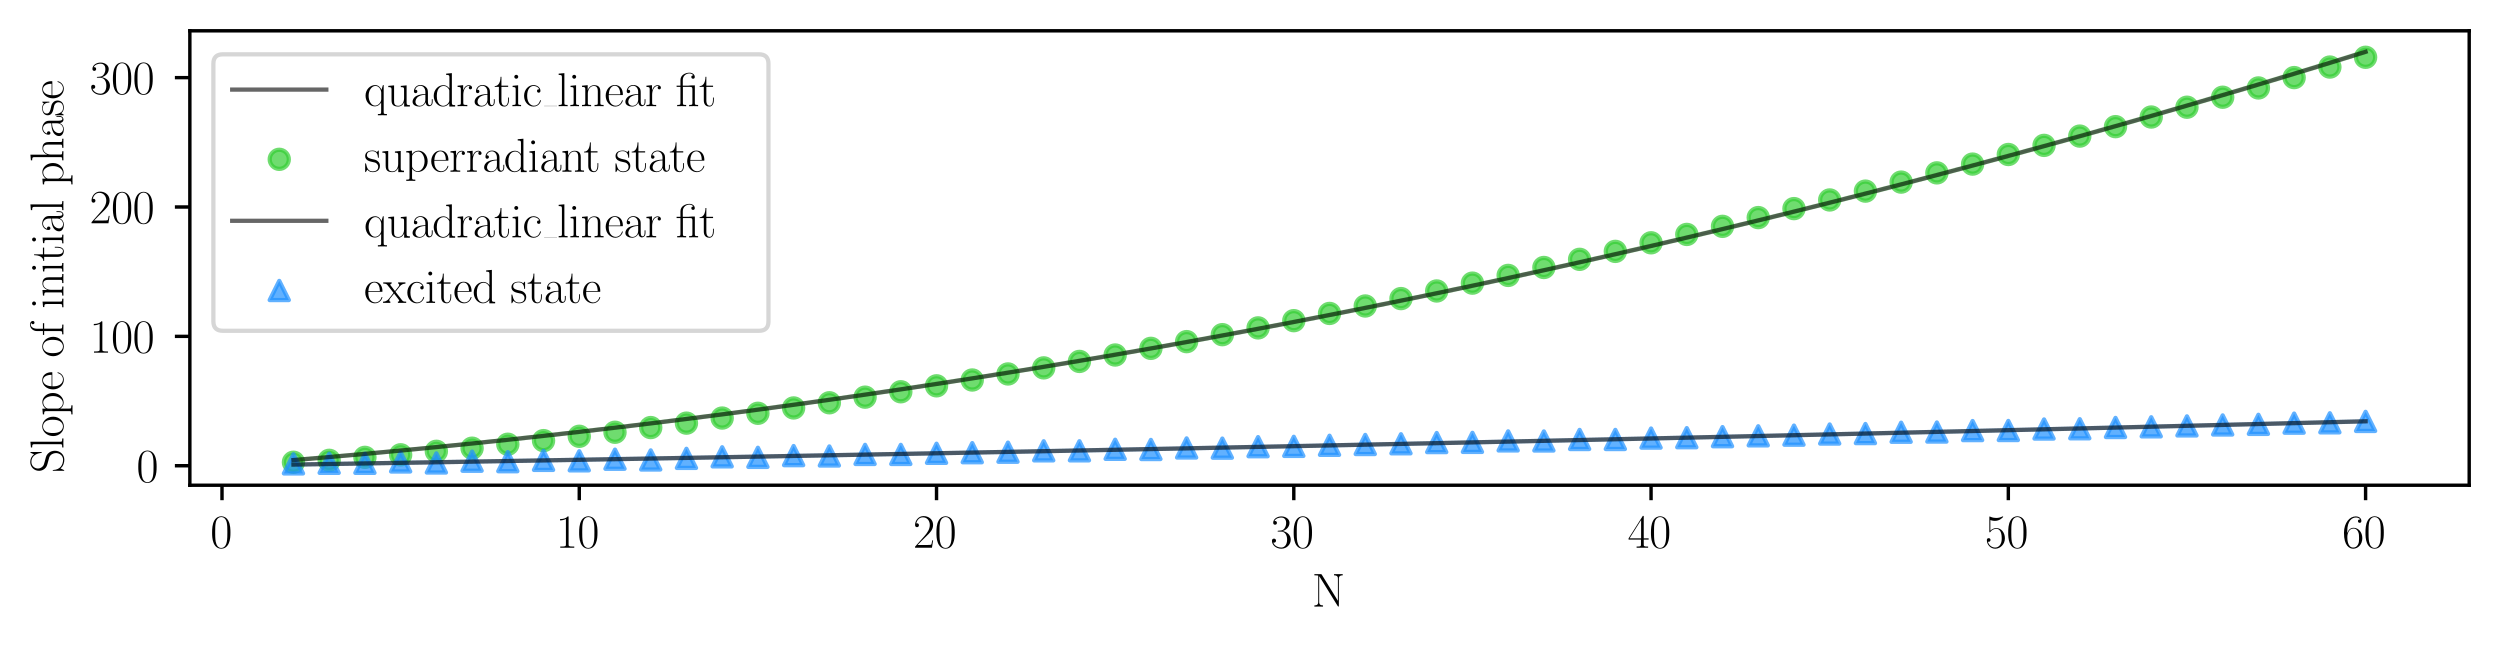 <?xml version="1.0" encoding="utf-8" standalone="no"?>
<!DOCTYPE svg PUBLIC "-//W3C//DTD SVG 1.1//EN"
  "http://www.w3.org/Graphics/SVG/1.1/DTD/svg11.dtd">
<svg xmlns:xlink="http://www.w3.org/1999/xlink" width="584.4pt" height="151.115pt" viewBox="0 0 584.4 151.115" xmlns="http://www.w3.org/2000/svg" version="1.1">
 <defs>
  <style type="text/css">*{stroke-linejoin: round; stroke-linecap: butt}</style>
 </defs>
 <g id="figure_1">
  <g id="patch_1">
   <path d="M 0 151.115 
L 584.4 151.115 
L 584.4 0 
L 0 0 
z
" style="fill: #ffffff"/>
  </g>
  <g id="axes_1">
   <g id="patch_2">
    <path d="M 44.38 113.433 
L 577.2 113.433 
L 577.2 7.2 
L 44.38 7.2 
z
" style="fill: #ffffff"/>
   </g>
   <g id="FillBetweenPolyCollection_1">
    <defs>
     <path id="m97af2b0fba" d="M 68.599 -43.554 
L 68.599 -43.582 
L 76.95 -44.295 
L 85.302 -45.04 
L 93.653 -45.818 
L 102.004 -46.628 
L 110.356 -47.472 
L 118.707 -48.347 
L 127.059 -49.256 
L 135.41 -50.197 
L 143.761 -51.171 
L 152.113 -52.178 
L 160.464 -53.217 
L 168.816 -54.289 
L 177.167 -55.395 
L 185.518 -56.532 
L 193.87 -57.703 
L 202.221 -58.907 
L 210.573 -60.143 
L 218.924 -61.412 
L 227.275 -62.714 
L 235.627 -64.048 
L 243.978 -65.416 
L 252.33 -66.816 
L 260.681 -68.249 
L 269.033 -69.715 
L 277.384 -71.214 
L 285.735 -72.746 
L 294.087 -74.31 
L 302.438 -75.907 
L 310.79 -77.537 
L 319.141 -79.2 
L 327.492 -80.896 
L 335.844 -82.624 
L 344.195 -84.386 
L 352.547 -86.18 
L 360.898 -88.007 
L 369.249 -89.866 
L 377.601 -91.759 
L 385.952 -93.685 
L 394.304 -95.643 
L 402.655 -97.634 
L 411.006 -99.658 
L 419.358 -101.714 
L 427.709 -103.804 
L 436.061 -105.926 
L 444.412 -108.082 
L 452.764 -110.27 
L 461.115 -112.491 
L 469.466 -114.744 
L 477.818 -117.031 
L 486.169 -119.35 
L 494.521 -121.702 
L 502.872 -124.087 
L 511.223 -126.505 
L 519.575 -128.956 
L 527.926 -131.439 
L 536.278 -133.956 
L 544.629 -136.505 
L 552.98 -139.087 
L 552.98 -138.929 
L 552.98 -138.929 
L 544.629 -136.349 
L 536.278 -133.801 
L 527.926 -131.286 
L 519.575 -128.804 
L 511.223 -126.355 
L 502.872 -123.938 
L 494.521 -121.555 
L 486.169 -119.204 
L 477.818 -116.886 
L 469.466 -114.601 
L 461.115 -112.349 
L 452.764 -110.129 
L 444.412 -107.943 
L 436.061 -105.789 
L 427.709 -103.668 
L 419.358 -101.58 
L 411.006 -99.525 
L 402.655 -97.503 
L 394.304 -95.513 
L 385.952 -93.557 
L 377.601 -91.633 
L 369.249 -89.742 
L 360.898 -87.884 
L 352.547 -86.058 
L 344.195 -84.266 
L 335.844 -82.507 
L 327.492 -80.78 
L 319.141 -79.086 
L 310.79 -77.425 
L 302.438 -75.797 
L 294.087 -74.201 
L 285.735 -72.639 
L 277.384 -71.109 
L 269.033 -69.613 
L 260.681 -68.149 
L 252.33 -66.718 
L 243.978 -65.319 
L 235.627 -63.954 
L 227.275 -62.621 
L 218.924 -61.322 
L 210.573 -60.055 
L 202.221 -58.821 
L 193.87 -57.62 
L 185.518 -56.452 
L 177.167 -55.317 
L 168.816 -54.214 
L 160.464 -53.145 
L 152.113 -52.108 
L 143.761 -51.104 
L 135.41 -50.133 
L 127.059 -49.195 
L 118.707 -48.29 
L 110.356 -47.418 
L 102.004 -46.579 
L 93.653 -45.773 
L 85.302 -45 
L 76.95 -44.26 
L 68.599 -43.554 
z
" style="stroke: #32cd32; stroke-opacity: 0.3"/>
    </defs>
    <g clip-path="url(#pe803a164f8)">
     <use xlink:href="#m97af2b0fba" x="0" y="151.115" style="fill: #32cd32; fill-opacity: 0.3; stroke: #32cd32; stroke-opacity: 0.3"/>
    </g>
   </g>
   <g id="PathCollection_1">
    <defs>
     <path id="ma1c462a25c" d="M 0 2.236 
C 0.593 2.236 1.162 2 1.581 1.581 
C 2 1.162 2.236 0.593 2.236 0 
C 2.236 -0.593 2 -1.162 1.581 -1.581 
C 1.162 -2 0.593 -2.236 0 -2.236 
C -0.593 -2.236 -1.162 -2 -1.581 -1.581 
C -2 -1.162 -2.236 -0.593 -2.236 0 
C -2.236 0.593 -2 1.162 -1.581 1.581 
C -1.162 2 -0.593 2.236 0 2.236 
z
" style="stroke: #32cd32; stroke-opacity: 0.7"/>
    </defs>
    <g clip-path="url(#pe803a164f8)">
     <use xlink:href="#ma1c462a25c" x="68.599" y="108.055" style="fill: #32cd32; fill-opacity: 0.7; stroke: #32cd32; stroke-opacity: 0.7"/>
     <use xlink:href="#ma1c462a25c" x="76.95" y="107.605" style="fill: #32cd32; fill-opacity: 0.7; stroke: #32cd32; stroke-opacity: 0.7"/>
     <use xlink:href="#ma1c462a25c" x="85.302" y="106.914" style="fill: #32cd32; fill-opacity: 0.7; stroke: #32cd32; stroke-opacity: 0.7"/>
     <use xlink:href="#ma1c462a25c" x="93.653" y="106.312" style="fill: #32cd32; fill-opacity: 0.7; stroke: #32cd32; stroke-opacity: 0.7"/>
     <use xlink:href="#ma1c462a25c" x="102.004" y="105.497" style="fill: #32cd32; fill-opacity: 0.7; stroke: #32cd32; stroke-opacity: 0.7"/>
     <use xlink:href="#ma1c462a25c" x="110.356" y="104.768" style="fill: #32cd32; fill-opacity: 0.7; stroke: #32cd32; stroke-opacity: 0.7"/>
     <use xlink:href="#ma1c462a25c" x="118.707" y="103.847" style="fill: #32cd32; fill-opacity: 0.7; stroke: #32cd32; stroke-opacity: 0.7"/>
     <use xlink:href="#ma1c462a25c" x="127.059" y="103.003" style="fill: #32cd32; fill-opacity: 0.7; stroke: #32cd32; stroke-opacity: 0.7"/>
     <use xlink:href="#ma1c462a25c" x="135.41" y="101.987" style="fill: #32cd32; fill-opacity: 0.7; stroke: #32cd32; stroke-opacity: 0.7"/>
     <use xlink:href="#ma1c462a25c" x="143.761" y="101.045" style="fill: #32cd32; fill-opacity: 0.7; stroke: #32cd32; stroke-opacity: 0.7"/>
     <use xlink:href="#ma1c462a25c" x="152.113" y="99.946" style="fill: #32cd32; fill-opacity: 0.7; stroke: #32cd32; stroke-opacity: 0.7"/>
     <use xlink:href="#ma1c462a25c" x="160.464" y="98.914" style="fill: #32cd32; fill-opacity: 0.7; stroke: #32cd32; stroke-opacity: 0.7"/>
     <use xlink:href="#ma1c462a25c" x="168.816" y="97.724" style="fill: #32cd32; fill-opacity: 0.7; stroke: #32cd32; stroke-opacity: 0.7"/>
     <use xlink:href="#ma1c462a25c" x="177.167" y="96.609" style="fill: #32cd32; fill-opacity: 0.7; stroke: #32cd32; stroke-opacity: 0.7"/>
     <use xlink:href="#ma1c462a25c" x="185.518" y="95.362" style="fill: #32cd32; fill-opacity: 0.7; stroke: #32cd32; stroke-opacity: 0.7"/>
     <use xlink:href="#ma1c462a25c" x="193.87" y="94.152" style="fill: #32cd32; fill-opacity: 0.7; stroke: #32cd32; stroke-opacity: 0.7"/>
     <use xlink:href="#ma1c462a25c" x="202.221" y="92.84" style="fill: #32cd32; fill-opacity: 0.7; stroke: #32cd32; stroke-opacity: 0.7"/>
     <use xlink:href="#ma1c462a25c" x="210.573" y="91.579" style="fill: #32cd32; fill-opacity: 0.7; stroke: #32cd32; stroke-opacity: 0.7"/>
     <use xlink:href="#ma1c462a25c" x="218.924" y="90.19" style="fill: #32cd32; fill-opacity: 0.7; stroke: #32cd32; stroke-opacity: 0.7"/>
     <use xlink:href="#ma1c462a25c" x="227.275" y="88.829" style="fill: #32cd32; fill-opacity: 0.7; stroke: #32cd32; stroke-opacity: 0.7"/>
     <use xlink:href="#ma1c462a25c" x="235.627" y="87.415" style="fill: #32cd32; fill-opacity: 0.7; stroke: #32cd32; stroke-opacity: 0.7"/>
     <use xlink:href="#ma1c462a25c" x="243.978" y="85.995" style="fill: #32cd32; fill-opacity: 0.7; stroke: #32cd32; stroke-opacity: 0.7"/>
     <use xlink:href="#ma1c462a25c" x="252.33" y="84.487" style="fill: #32cd32; fill-opacity: 0.7; stroke: #32cd32; stroke-opacity: 0.7"/>
     <use xlink:href="#ma1c462a25c" x="260.681" y="82.987" style="fill: #32cd32; fill-opacity: 0.7; stroke: #32cd32; stroke-opacity: 0.7"/>
     <use xlink:href="#ma1c462a25c" x="269.033" y="81.432" style="fill: #32cd32; fill-opacity: 0.7; stroke: #32cd32; stroke-opacity: 0.7"/>
     <use xlink:href="#ma1c462a25c" x="277.384" y="79.859" style="fill: #32cd32; fill-opacity: 0.7; stroke: #32cd32; stroke-opacity: 0.7"/>
     <use xlink:href="#ma1c462a25c" x="285.735" y="78.23" style="fill: #32cd32; fill-opacity: 0.7; stroke: #32cd32; stroke-opacity: 0.7"/>
     <use xlink:href="#ma1c462a25c" x="294.087" y="76.647" style="fill: #32cd32; fill-opacity: 0.7; stroke: #32cd32; stroke-opacity: 0.7"/>
     <use xlink:href="#ma1c462a25c" x="302.438" y="74.958" style="fill: #32cd32; fill-opacity: 0.7; stroke: #32cd32; stroke-opacity: 0.7"/>
     <use xlink:href="#ma1c462a25c" x="310.79" y="73.27" style="fill: #32cd32; fill-opacity: 0.7; stroke: #32cd32; stroke-opacity: 0.7"/>
     <use xlink:href="#ma1c462a25c" x="319.141" y="71.528" style="fill: #32cd32; fill-opacity: 0.7; stroke: #32cd32; stroke-opacity: 0.7"/>
     <use xlink:href="#ma1c462a25c" x="327.492" y="69.799" style="fill: #32cd32; fill-opacity: 0.7; stroke: #32cd32; stroke-opacity: 0.7"/>
     <use xlink:href="#ma1c462a25c" x="335.844" y="68.019" style="fill: #32cd32; fill-opacity: 0.7; stroke: #32cd32; stroke-opacity: 0.7"/>
     <use xlink:href="#ma1c462a25c" x="344.195" y="66.186" style="fill: #32cd32; fill-opacity: 0.7; stroke: #32cd32; stroke-opacity: 0.7"/>
     <use xlink:href="#ma1c462a25c" x="352.547" y="64.38" style="fill: #32cd32; fill-opacity: 0.7; stroke: #32cd32; stroke-opacity: 0.7"/>
     <use xlink:href="#ma1c462a25c" x="360.898" y="62.527" style="fill: #32cd32; fill-opacity: 0.7; stroke: #32cd32; stroke-opacity: 0.7"/>
     <use xlink:href="#ma1c462a25c" x="369.249" y="60.622" style="fill: #32cd32; fill-opacity: 0.7; stroke: #32cd32; stroke-opacity: 0.7"/>
     <use xlink:href="#ma1c462a25c" x="377.601" y="58.763" style="fill: #32cd32; fill-opacity: 0.7; stroke: #32cd32; stroke-opacity: 0.7"/>
     <use xlink:href="#ma1c462a25c" x="385.952" y="56.756" style="fill: #32cd32; fill-opacity: 0.7; stroke: #32cd32; stroke-opacity: 0.7"/>
     <use xlink:href="#ma1c462a25c" x="394.304" y="54.801" style="fill: #32cd32; fill-opacity: 0.7; stroke: #32cd32; stroke-opacity: 0.7"/>
     <use xlink:href="#ma1c462a25c" x="402.655" y="52.911" style="fill: #32cd32; fill-opacity: 0.7; stroke: #32cd32; stroke-opacity: 0.7"/>
     <use xlink:href="#ma1c462a25c" x="411.006" y="50.864" style="fill: #32cd32; fill-opacity: 0.7; stroke: #32cd32; stroke-opacity: 0.7"/>
     <use xlink:href="#ma1c462a25c" x="419.358" y="48.764" style="fill: #32cd32; fill-opacity: 0.7; stroke: #32cd32; stroke-opacity: 0.7"/>
     <use xlink:href="#ma1c462a25c" x="427.709" y="46.743" style="fill: #32cd32; fill-opacity: 0.7; stroke: #32cd32; stroke-opacity: 0.7"/>
     <use xlink:href="#ma1c462a25c" x="436.061" y="44.677" style="fill: #32cd32; fill-opacity: 0.7; stroke: #32cd32; stroke-opacity: 0.7"/>
     <use xlink:href="#ma1c462a25c" x="444.412" y="42.567" style="fill: #32cd32; fill-opacity: 0.7; stroke: #32cd32; stroke-opacity: 0.7"/>
     <use xlink:href="#ma1c462a25c" x="452.764" y="40.41" style="fill: #32cd32; fill-opacity: 0.7; stroke: #32cd32; stroke-opacity: 0.7"/>
     <use xlink:href="#ma1c462a25c" x="461.115" y="38.361" style="fill: #32cd32; fill-opacity: 0.7; stroke: #32cd32; stroke-opacity: 0.7"/>
     <use xlink:href="#ma1c462a25c" x="469.466" y="36.114" style="fill: #32cd32; fill-opacity: 0.7; stroke: #32cd32; stroke-opacity: 0.7"/>
     <use xlink:href="#ma1c462a25c" x="477.818" y="33.984" style="fill: #32cd32; fill-opacity: 0.7; stroke: #32cd32; stroke-opacity: 0.7"/>
     <use xlink:href="#ma1c462a25c" x="486.169" y="31.814" style="fill: #32cd32; fill-opacity: 0.7; stroke: #32cd32; stroke-opacity: 0.7"/>
     <use xlink:href="#ma1c462a25c" x="494.521" y="29.606" style="fill: #32cd32; fill-opacity: 0.7; stroke: #32cd32; stroke-opacity: 0.7"/>
     <use xlink:href="#ma1c462a25c" x="502.872" y="27.356" style="fill: #32cd32; fill-opacity: 0.7; stroke: #32cd32; stroke-opacity: 0.7"/>
     <use xlink:href="#ma1c462a25c" x="511.223" y="25.064" style="fill: #32cd32; fill-opacity: 0.7; stroke: #32cd32; stroke-opacity: 0.7"/>
     <use xlink:href="#ma1c462a25c" x="519.575" y="22.728" style="fill: #32cd32; fill-opacity: 0.7; stroke: #32cd32; stroke-opacity: 0.7"/>
     <use xlink:href="#ma1c462a25c" x="527.926" y="20.557" style="fill: #32cd32; fill-opacity: 0.7; stroke: #32cd32; stroke-opacity: 0.7"/>
     <use xlink:href="#ma1c462a25c" x="536.278" y="18.138" style="fill: #32cd32; fill-opacity: 0.7; stroke: #32cd32; stroke-opacity: 0.7"/>
     <use xlink:href="#ma1c462a25c" x="544.629" y="15.674" style="fill: #32cd32; fill-opacity: 0.7; stroke: #32cd32; stroke-opacity: 0.7"/>
     <use xlink:href="#ma1c462a25c" x="552.98" y="13.392" style="fill: #32cd32; fill-opacity: 0.7; stroke: #32cd32; stroke-opacity: 0.7"/>
    </g>
   </g>
   <g id="FillBetweenPolyCollection_2">
    <defs>
     <path id="m2abc6a68ed" d="M 68.599 -42.511 
L 68.599 -42.516 
L 76.95 -42.652 
L 85.302 -42.789 
L 93.653 -42.927 
L 102.004 -43.067 
L 110.356 -43.208 
L 118.707 -43.351 
L 127.059 -43.494 
L 135.41 -43.64 
L 143.761 -43.786 
L 152.113 -43.934 
L 160.464 -44.083 
L 168.816 -44.234 
L 177.167 -44.386 
L 185.518 -44.539 
L 193.87 -44.694 
L 202.221 -44.85 
L 210.573 -45.008 
L 218.924 -45.167 
L 227.275 -45.327 
L 235.627 -45.488 
L 243.978 -45.651 
L 252.33 -45.816 
L 260.681 -45.981 
L 269.033 -46.148 
L 277.384 -46.317 
L 285.735 -46.487 
L 294.087 -46.658 
L 302.438 -46.83 
L 310.79 -47.004 
L 319.141 -47.18 
L 327.492 -47.356 
L 335.844 -47.534 
L 344.195 -47.714 
L 352.547 -47.894 
L 360.898 -48.077 
L 369.249 -48.26 
L 377.601 -48.445 
L 385.952 -48.631 
L 394.304 -48.819 
L 402.655 -49.008 
L 411.006 -49.198 
L 419.358 -49.39 
L 427.709 -49.583 
L 436.061 -49.778 
L 444.412 -49.973 
L 452.764 -50.171 
L 461.115 -50.369 
L 469.466 -50.569 
L 477.818 -50.771 
L 486.169 -50.973 
L 494.521 -51.177 
L 502.872 -51.383 
L 511.223 -51.59 
L 519.575 -51.798 
L 527.926 -52.007 
L 536.278 -52.218 
L 544.629 -52.431 
L 552.98 -52.644 
L 552.98 -52.62 
L 552.98 -52.62 
L 544.629 -52.406 
L 536.278 -52.194 
L 527.926 -51.983 
L 519.575 -51.774 
L 511.223 -51.566 
L 502.872 -51.359 
L 494.521 -51.154 
L 486.169 -50.95 
L 477.818 -50.748 
L 469.466 -50.547 
L 461.115 -50.347 
L 452.764 -50.149 
L 444.412 -49.952 
L 436.061 -49.756 
L 427.709 -49.562 
L 419.358 -49.369 
L 411.006 -49.177 
L 402.655 -48.987 
L 394.304 -48.799 
L 385.952 -48.611 
L 377.601 -48.425 
L 369.249 -48.241 
L 360.898 -48.057 
L 352.547 -47.875 
L 344.195 -47.695 
L 335.844 -47.516 
L 327.492 -47.338 
L 319.141 -47.162 
L 310.79 -46.987 
L 302.438 -46.813 
L 294.087 -46.641 
L 285.735 -46.47 
L 277.384 -46.3 
L 269.033 -46.132 
L 260.681 -45.966 
L 252.33 -45.8 
L 243.978 -45.636 
L 235.627 -45.474 
L 227.275 -45.312 
L 218.924 -45.152 
L 210.573 -44.994 
L 202.221 -44.837 
L 193.87 -44.681 
L 185.518 -44.527 
L 177.167 -44.374 
L 168.816 -44.222 
L 160.464 -44.072 
L 152.113 -43.923 
L 143.761 -43.776 
L 135.41 -43.63 
L 127.059 -43.485 
L 118.707 -43.342 
L 110.356 -43.2 
L 102.004 -43.059 
L 93.653 -42.92 
L 85.302 -42.782 
L 76.95 -42.646 
L 68.599 -42.511 
z
" style="stroke: #1e90ff; stroke-opacity: 0.3"/>
    </defs>
    <g clip-path="url(#pe803a164f8)">
     <use xlink:href="#m2abc6a68ed" x="0" y="151.115" style="fill: #1e90ff; fill-opacity: 0.3; stroke: #1e90ff; stroke-opacity: 0.3"/>
    </g>
   </g>
   <g id="PathCollection_2">
    <defs>
     <path id="mb3cbbe856a" d="M 0 -2.236 
L -2.236 2.236 
L 2.236 2.236 
z
" style="stroke: #1e90ff; stroke-opacity: 0.7"/>
    </defs>
    <g clip-path="url(#pe803a164f8)">
     <use xlink:href="#mb3cbbe856a" x="68.599" y="108.436" style="fill: #1e90ff; fill-opacity: 0.7; stroke: #1e90ff; stroke-opacity: 0.7"/>
     <use xlink:href="#mb3cbbe856a" x="76.95" y="108.302" style="fill: #1e90ff; fill-opacity: 0.7; stroke: #1e90ff; stroke-opacity: 0.7"/>
     <use xlink:href="#mb3cbbe856a" x="85.302" y="108.304" style="fill: #1e90ff; fill-opacity: 0.7; stroke: #1e90ff; stroke-opacity: 0.7"/>
     <use xlink:href="#mb3cbbe856a" x="93.653" y="107.982" style="fill: #1e90ff; fill-opacity: 0.7; stroke: #1e90ff; stroke-opacity: 0.7"/>
     <use xlink:href="#mb3cbbe856a" x="102.004" y="108.224" style="fill: #1e90ff; fill-opacity: 0.7; stroke: #1e90ff; stroke-opacity: 0.7"/>
     <use xlink:href="#mb3cbbe856a" x="110.356" y="107.809" style="fill: #1e90ff; fill-opacity: 0.7; stroke: #1e90ff; stroke-opacity: 0.7"/>
     <use xlink:href="#mb3cbbe856a" x="118.707" y="107.919" style="fill: #1e90ff; fill-opacity: 0.7; stroke: #1e90ff; stroke-opacity: 0.7"/>
     <use xlink:href="#mb3cbbe856a" x="127.059" y="107.617" style="fill: #1e90ff; fill-opacity: 0.7; stroke: #1e90ff; stroke-opacity: 0.7"/>
     <use xlink:href="#mb3cbbe856a" x="135.41" y="107.719" style="fill: #1e90ff; fill-opacity: 0.7; stroke: #1e90ff; stroke-opacity: 0.7"/>
     <use xlink:href="#mb3cbbe856a" x="143.761" y="107.345" style="fill: #1e90ff; fill-opacity: 0.7; stroke: #1e90ff; stroke-opacity: 0.7"/>
     <use xlink:href="#mb3cbbe856a" x="152.113" y="107.518" style="fill: #1e90ff; fill-opacity: 0.7; stroke: #1e90ff; stroke-opacity: 0.7"/>
     <use xlink:href="#mb3cbbe856a" x="160.464" y="107.149" style="fill: #1e90ff; fill-opacity: 0.7; stroke: #1e90ff; stroke-opacity: 0.7"/>
     <use xlink:href="#mb3cbbe856a" x="168.816" y="106.788" style="fill: #1e90ff; fill-opacity: 0.7; stroke: #1e90ff; stroke-opacity: 0.7"/>
     <use xlink:href="#mb3cbbe856a" x="177.167" y="106.906" style="fill: #1e90ff; fill-opacity: 0.7; stroke: #1e90ff; stroke-opacity: 0.7"/>
     <use xlink:href="#mb3cbbe856a" x="185.518" y="106.501" style="fill: #1e90ff; fill-opacity: 0.7; stroke: #1e90ff; stroke-opacity: 0.7"/>
     <use xlink:href="#mb3cbbe856a" x="193.87" y="106.592" style="fill: #1e90ff; fill-opacity: 0.7; stroke: #1e90ff; stroke-opacity: 0.7"/>
     <use xlink:href="#mb3cbbe856a" x="202.221" y="106.227" style="fill: #1e90ff; fill-opacity: 0.7; stroke: #1e90ff; stroke-opacity: 0.7"/>
     <use xlink:href="#mb3cbbe856a" x="210.573" y="106.231" style="fill: #1e90ff; fill-opacity: 0.7; stroke: #1e90ff; stroke-opacity: 0.7"/>
     <use xlink:href="#mb3cbbe856a" x="218.924" y="105.96" style="fill: #1e90ff; fill-opacity: 0.7; stroke: #1e90ff; stroke-opacity: 0.7"/>
     <use xlink:href="#mb3cbbe856a" x="227.275" y="105.822" style="fill: #1e90ff; fill-opacity: 0.7; stroke: #1e90ff; stroke-opacity: 0.7"/>
     <use xlink:href="#mb3cbbe856a" x="235.627" y="105.705" style="fill: #1e90ff; fill-opacity: 0.7; stroke: #1e90ff; stroke-opacity: 0.7"/>
     <use xlink:href="#mb3cbbe856a" x="243.978" y="105.384" style="fill: #1e90ff; fill-opacity: 0.7; stroke: #1e90ff; stroke-opacity: 0.7"/>
     <use xlink:href="#mb3cbbe856a" x="252.33" y="105.378" style="fill: #1e90ff; fill-opacity: 0.7; stroke: #1e90ff; stroke-opacity: 0.7"/>
     <use xlink:href="#mb3cbbe856a" x="260.681" y="105.028" style="fill: #1e90ff; fill-opacity: 0.7; stroke: #1e90ff; stroke-opacity: 0.7"/>
     <use xlink:href="#mb3cbbe856a" x="269.033" y="105.072" style="fill: #1e90ff; fill-opacity: 0.7; stroke: #1e90ff; stroke-opacity: 0.7"/>
     <use xlink:href="#mb3cbbe856a" x="277.384" y="104.716" style="fill: #1e90ff; fill-opacity: 0.7; stroke: #1e90ff; stroke-opacity: 0.7"/>
     <use xlink:href="#mb3cbbe856a" x="285.735" y="104.758" style="fill: #1e90ff; fill-opacity: 0.7; stroke: #1e90ff; stroke-opacity: 0.7"/>
     <use xlink:href="#mb3cbbe856a" x="294.087" y="104.418" style="fill: #1e90ff; fill-opacity: 0.7; stroke: #1e90ff; stroke-opacity: 0.7"/>
     <use xlink:href="#mb3cbbe856a" x="302.438" y="104.342" style="fill: #1e90ff; fill-opacity: 0.7; stroke: #1e90ff; stroke-opacity: 0.7"/>
     <use xlink:href="#mb3cbbe856a" x="310.79" y="104.093" style="fill: #1e90ff; fill-opacity: 0.7; stroke: #1e90ff; stroke-opacity: 0.7"/>
     <use xlink:href="#mb3cbbe856a" x="319.141" y="103.906" style="fill: #1e90ff; fill-opacity: 0.7; stroke: #1e90ff; stroke-opacity: 0.7"/>
     <use xlink:href="#mb3cbbe856a" x="327.492" y="103.74" style="fill: #1e90ff; fill-opacity: 0.7; stroke: #1e90ff; stroke-opacity: 0.7"/>
     <use xlink:href="#mb3cbbe856a" x="335.844" y="103.455" style="fill: #1e90ff; fill-opacity: 0.7; stroke: #1e90ff; stroke-opacity: 0.7"/>
     <use xlink:href="#mb3cbbe856a" x="344.195" y="103.412" style="fill: #1e90ff; fill-opacity: 0.7; stroke: #1e90ff; stroke-opacity: 0.7"/>
     <use xlink:href="#mb3cbbe856a" x="352.547" y="103.069" style="fill: #1e90ff; fill-opacity: 0.7; stroke: #1e90ff; stroke-opacity: 0.7"/>
     <use xlink:href="#mb3cbbe856a" x="360.898" y="103.086" style="fill: #1e90ff; fill-opacity: 0.7; stroke: #1e90ff; stroke-opacity: 0.7"/>
     <use xlink:href="#mb3cbbe856a" x="369.249" y="102.731" style="fill: #1e90ff; fill-opacity: 0.7; stroke: #1e90ff; stroke-opacity: 0.7"/>
     <use xlink:href="#mb3cbbe856a" x="377.601" y="102.73" style="fill: #1e90ff; fill-opacity: 0.7; stroke: #1e90ff; stroke-opacity: 0.7"/>
     <use xlink:href="#mb3cbbe856a" x="385.952" y="102.408" style="fill: #1e90ff; fill-opacity: 0.7; stroke: #1e90ff; stroke-opacity: 0.7"/>
     <use xlink:href="#mb3cbbe856a" x="394.304" y="102.318" style="fill: #1e90ff; fill-opacity: 0.7; stroke: #1e90ff; stroke-opacity: 0.7"/>
     <use xlink:href="#mb3cbbe856a" x="402.655" y="102.076" style="fill: #1e90ff; fill-opacity: 0.7; stroke: #1e90ff; stroke-opacity: 0.7"/>
     <use xlink:href="#mb3cbbe856a" x="411.006" y="101.878" style="fill: #1e90ff; fill-opacity: 0.7; stroke: #1e90ff; stroke-opacity: 0.7"/>
     <use xlink:href="#mb3cbbe856a" x="419.358" y="101.724" style="fill: #1e90ff; fill-opacity: 0.7; stroke: #1e90ff; stroke-opacity: 0.7"/>
     <use xlink:href="#mb3cbbe856a" x="427.709" y="101.457" style="fill: #1e90ff; fill-opacity: 0.7; stroke: #1e90ff; stroke-opacity: 0.7"/>
     <use xlink:href="#mb3cbbe856a" x="436.061" y="101.353" style="fill: #1e90ff; fill-opacity: 0.7; stroke: #1e90ff; stroke-opacity: 0.7"/>
     <use xlink:href="#mb3cbbe856a" x="444.412" y="101.044" style="fill: #1e90ff; fill-opacity: 0.7; stroke: #1e90ff; stroke-opacity: 0.7"/>
     <use xlink:href="#mb3cbbe856a" x="452.764" y="100.995" style="fill: #1e90ff; fill-opacity: 0.7; stroke: #1e90ff; stroke-opacity: 0.7"/>
     <use xlink:href="#mb3cbbe856a" x="461.115" y="100.654" style="fill: #1e90ff; fill-opacity: 0.7; stroke: #1e90ff; stroke-opacity: 0.7"/>
     <use xlink:href="#mb3cbbe856a" x="469.466" y="100.637" style="fill: #1e90ff; fill-opacity: 0.7; stroke: #1e90ff; stroke-opacity: 0.7"/>
     <use xlink:href="#mb3cbbe856a" x="477.818" y="100.287" style="fill: #1e90ff; fill-opacity: 0.7; stroke: #1e90ff; stroke-opacity: 0.7"/>
     <use xlink:href="#mb3cbbe856a" x="486.169" y="100.226" style="fill: #1e90ff; fill-opacity: 0.7; stroke: #1e90ff; stroke-opacity: 0.7"/>
     <use xlink:href="#mb3cbbe856a" x="494.521" y="99.925" style="fill: #1e90ff; fill-opacity: 0.7; stroke: #1e90ff; stroke-opacity: 0.7"/>
     <use xlink:href="#mb3cbbe856a" x="502.872" y="99.773" style="fill: #1e90ff; fill-opacity: 0.7; stroke: #1e90ff; stroke-opacity: 0.7"/>
     <use xlink:href="#mb3cbbe856a" x="511.223" y="99.562" style="fill: #1e90ff; fill-opacity: 0.7; stroke: #1e90ff; stroke-opacity: 0.7"/>
     <use xlink:href="#mb3cbbe856a" x="519.575" y="99.339" style="fill: #1e90ff; fill-opacity: 0.7; stroke: #1e90ff; stroke-opacity: 0.7"/>
     <use xlink:href="#mb3cbbe856a" x="527.926" y="99.193" style="fill: #1e90ff; fill-opacity: 0.7; stroke: #1e90ff; stroke-opacity: 0.7"/>
     <use xlink:href="#mb3cbbe856a" x="536.278" y="98.915" style="fill: #1e90ff; fill-opacity: 0.7; stroke: #1e90ff; stroke-opacity: 0.7"/>
     <use xlink:href="#mb3cbbe856a" x="544.629" y="98.836" style="fill: #1e90ff; fill-opacity: 0.7; stroke: #1e90ff; stroke-opacity: 0.7"/>
     <use xlink:href="#mb3cbbe856a" x="552.98" y="98.508" style="fill: #1e90ff; fill-opacity: 0.7; stroke: #1e90ff; stroke-opacity: 0.7"/>
    </g>
   </g>
   <g id="matplotlib.axis_1">
    <g id="xtick_1">
     <g id="line2d_1">
      <defs>
       <path id="m26df9d4dbe" d="M 0 0 
L 0 3.5 
" style="stroke: #000000; stroke-width: 0.8"/>
      </defs>
      <g>
       <use xlink:href="#m26df9d4dbe" x="51.896" y="113.433" style="stroke: #000000; stroke-width: 0.8"/>
      </g>
     </g>
     <g id="text_1">
      <!-- $\mathdefault{0}$ -->
      <g transform="translate(49.156 128.043) scale(0.11 -0.11)">
       <defs>
        <path id="CMR17-30" d="M 2688 2025 
C 2688 2416 2682 3080 2413 3591 
C 2176 4039 1798 4198 1466 4198 
C 1158 4198 768 4058 525 3597 
C 269 3118 243 2524 243 2025 
C 243 1661 250 1106 448 619 
C 723 -39 1216 -128 1466 -128 
C 1760 -128 2208 -7 2470 600 
C 2662 1042 2688 1559 2688 2025 
z
M 1466 -26 
C 1056 -26 813 325 723 812 
C 653 1188 653 1738 653 2096 
C 653 2588 653 2997 736 3387 
C 858 3929 1216 4096 1466 4096 
C 1728 4096 2067 3923 2189 3400 
C 2272 3036 2278 2607 2278 2096 
C 2278 1680 2278 1169 2202 792 
C 2067 95 1690 -26 1466 -26 
z
" transform="scale(0.016)"/>
       </defs>
       <use xlink:href="#CMR17-30" transform="scale(0.996)"/>
      </g>
     </g>
    </g>
    <g id="xtick_2">
     <g id="line2d_2">
      <g>
       <use xlink:href="#m26df9d4dbe" x="135.41" y="113.433" style="stroke: #000000; stroke-width: 0.8"/>
      </g>
     </g>
     <g id="text_2">
      <!-- $\mathdefault{10}$ -->
      <g transform="translate(129.931 128.043) scale(0.11 -0.11)">
       <defs>
        <path id="CMR17-31" d="M 1702 4058 
C 1702 4192 1696 4192 1606 4192 
C 1357 3916 979 3827 621 3827 
C 602 3827 570 3827 563 3808 
C 557 3795 557 3782 557 3648 
C 755 3648 1088 3686 1344 3839 
L 1344 461 
C 1344 236 1331 160 781 160 
L 589 160 
L 589 0 
C 896 0 1216 0 1523 0 
C 1830 0 2150 0 2458 0 
L 2458 160 
L 2266 160 
C 1715 160 1702 230 1702 458 
L 1702 4058 
z
" transform="scale(0.016)"/>
       </defs>
       <use xlink:href="#CMR17-31" transform="scale(0.996)"/>
       <use xlink:href="#CMR17-30" transform="translate(45.69 0) scale(0.996)"/>
      </g>
     </g>
    </g>
    <g id="xtick_3">
     <g id="line2d_3">
      <g>
       <use xlink:href="#m26df9d4dbe" x="218.924" y="113.433" style="stroke: #000000; stroke-width: 0.8"/>
      </g>
     </g>
     <g id="text_3">
      <!-- $\mathdefault{20}$ -->
      <g transform="translate(213.445 128.043) scale(0.11 -0.11)">
       <defs>
        <path id="CMR17-32" d="M 2669 989 
L 2554 989 
C 2490 536 2438 459 2413 420 
C 2381 369 1920 369 1830 369 
L 602 369 
C 832 619 1280 1072 1824 1597 
C 2214 1967 2669 2402 2669 3035 
C 2669 3790 2067 4224 1395 4224 
C 691 4224 262 3604 262 3030 
C 262 2780 448 2748 525 2748 
C 589 2748 781 2787 781 3010 
C 781 3207 614 3264 525 3264 
C 486 3264 448 3258 422 3245 
C 544 3790 915 4058 1306 4058 
C 1862 4058 2227 3617 2227 3035 
C 2227 2479 1901 2000 1536 1584 
L 262 146 
L 262 0 
L 2515 0 
L 2669 989 
z
" transform="scale(0.016)"/>
       </defs>
       <use xlink:href="#CMR17-32" transform="scale(0.996)"/>
       <use xlink:href="#CMR17-30" transform="translate(45.69 0) scale(0.996)"/>
      </g>
     </g>
    </g>
    <g id="xtick_4">
     <g id="line2d_4">
      <g>
       <use xlink:href="#m26df9d4dbe" x="302.438" y="113.433" style="stroke: #000000; stroke-width: 0.8"/>
      </g>
     </g>
     <g id="text_4">
      <!-- $\mathdefault{30}$ -->
      <g transform="translate(296.959 128.043) scale(0.11 -0.11)">
       <defs>
        <path id="CMR17-33" d="M 1414 2157 
C 1984 2157 2234 1662 2234 1090 
C 2234 320 1824 25 1453 25 
C 1114 25 563 194 390 693 
C 422 680 454 680 486 680 
C 640 680 755 782 755 948 
C 755 1133 614 1216 486 1216 
C 378 1216 211 1165 211 926 
C 211 335 787 -128 1466 -128 
C 2176 -128 2720 430 2720 1085 
C 2720 1707 2208 2157 1600 2227 
C 2086 2328 2554 2756 2554 3329 
C 2554 3820 2048 4179 1472 4179 
C 890 4179 378 3829 378 3329 
C 378 3110 544 3072 627 3072 
C 762 3072 877 3155 877 3321 
C 877 3486 762 3569 627 3569 
C 602 3569 570 3569 544 3557 
C 730 3959 1235 4032 1459 4032 
C 1683 4032 2106 3925 2106 3320 
C 2106 3143 2080 2828 1862 2550 
C 1670 2304 1453 2304 1242 2284 
C 1210 2284 1062 2269 1037 2269 
C 992 2263 966 2257 966 2208 
C 966 2163 973 2157 1101 2157 
L 1414 2157 
z
" transform="scale(0.016)"/>
       </defs>
       <use xlink:href="#CMR17-33" transform="scale(0.996)"/>
       <use xlink:href="#CMR17-30" transform="translate(45.69 0) scale(0.996)"/>
      </g>
     </g>
    </g>
    <g id="xtick_5">
     <g id="line2d_5">
      <g>
       <use xlink:href="#m26df9d4dbe" x="385.952" y="113.433" style="stroke: #000000; stroke-width: 0.8"/>
      </g>
     </g>
     <g id="text_5">
      <!-- $\mathdefault{40}$ -->
      <g transform="translate(380.473 128.043) scale(0.11 -0.11)">
       <defs>
        <path id="CMR17-34" d="M 2150 4122 
C 2150 4256 2144 4256 2029 4256 
L 128 1254 
L 128 1088 
L 1779 1088 
L 1779 457 
C 1779 224 1766 160 1318 160 
L 1197 160 
L 1197 0 
C 1402 0 1747 0 1965 0 
C 2182 0 2528 0 2733 0 
L 2733 160 
L 2611 160 
C 2163 160 2150 224 2150 457 
L 2150 1088 
L 2803 1088 
L 2803 1254 
L 2150 1254 
L 2150 4122 
z
M 1798 3703 
L 1798 1254 
L 256 1254 
L 1798 3703 
z
" transform="scale(0.016)"/>
       </defs>
       <use xlink:href="#CMR17-34" transform="scale(0.996)"/>
       <use xlink:href="#CMR17-30" transform="translate(45.69 0) scale(0.996)"/>
      </g>
     </g>
    </g>
    <g id="xtick_6">
     <g id="line2d_6">
      <g>
       <use xlink:href="#m26df9d4dbe" x="469.466" y="113.433" style="stroke: #000000; stroke-width: 0.8"/>
      </g>
     </g>
     <g id="text_6">
      <!-- $\mathdefault{50}$ -->
      <g transform="translate(463.987 128.043) scale(0.11 -0.11)">
       <defs>
        <path id="CMR17-35" d="M 730 3692 
C 794 3666 1056 3584 1325 3584 
C 1920 3584 2246 3911 2432 4100 
C 2432 4157 2432 4192 2394 4192 
C 2387 4192 2374 4192 2323 4163 
C 2099 4058 1837 3973 1517 3973 
C 1325 3973 1037 3999 723 4139 
C 653 4171 640 4171 634 4171 
C 602 4171 595 4164 595 4037 
L 595 2203 
C 595 2089 595 2057 659 2057 
C 691 2057 704 2070 736 2114 
C 941 2401 1222 2522 1542 2522 
C 1766 2522 2246 2382 2246 1289 
C 2246 1085 2246 715 2054 421 
C 1894 159 1645 25 1370 25 
C 947 25 518 320 403 814 
C 429 807 480 795 506 795 
C 589 795 749 840 749 1038 
C 749 1210 627 1280 506 1280 
C 358 1280 262 1190 262 1011 
C 262 454 704 -128 1382 -128 
C 2042 -128 2669 440 2669 1264 
C 2669 2030 2170 2624 1549 2624 
C 1222 2624 947 2503 730 2274 
L 730 3692 
z
" transform="scale(0.016)"/>
       </defs>
       <use xlink:href="#CMR17-35" transform="scale(0.996)"/>
       <use xlink:href="#CMR17-30" transform="translate(45.69 0) scale(0.996)"/>
      </g>
     </g>
    </g>
    <g id="xtick_7">
     <g id="line2d_7">
      <g>
       <use xlink:href="#m26df9d4dbe" x="552.98" y="113.433" style="stroke: #000000; stroke-width: 0.8"/>
      </g>
     </g>
     <g id="text_7">
      <!-- $\mathdefault{60}$ -->
      <g transform="translate(547.501 128.043) scale(0.11 -0.11)">
       <defs>
        <path id="CMR17-36" d="M 678 2176 
C 678 3690 1395 4032 1811 4032 
C 1946 4032 2272 4009 2400 3776 
C 2298 3776 2106 3776 2106 3553 
C 2106 3381 2246 3323 2336 3323 
C 2394 3323 2566 3348 2566 3560 
C 2566 3954 2246 4179 1805 4179 
C 1043 4179 243 3390 243 1984 
C 243 253 966 -128 1478 -128 
C 2099 -128 2688 427 2688 1283 
C 2688 2081 2170 2662 1517 2662 
C 1126 2662 838 2407 678 1960 
L 678 2176 
z
M 1478 25 
C 691 25 691 1200 691 1436 
C 691 1896 909 2560 1504 2560 
C 1613 2560 1926 2560 2138 2120 
C 2253 1870 2253 1609 2253 1289 
C 2253 944 2253 690 2118 434 
C 1978 171 1773 25 1478 25 
z
" transform="scale(0.016)"/>
       </defs>
       <use xlink:href="#CMR17-36" transform="scale(0.996)"/>
       <use xlink:href="#CMR17-30" transform="translate(45.69 0) scale(0.996)"/>
      </g>
     </g>
    </g>
    <g id="text_8">
     <!-- N -->
     <g transform="translate(306.68 141.784) scale(0.11 -0.11)">
      <defs>
       <path id="CMR17-4e" d="M 1312 4250 
C 1267 4320 1261 4320 1139 4320 
L 326 4320 
L 326 4160 
L 448 4160 
C 704 4160 819 4129 838 4122 
L 838 610 
C 838 451 838 153 326 153 
L 326 -13 
C 474 0 742 0 902 0 
C 1062 0 1331 0 1478 -13 
L 1478 153 
C 966 153 966 451 966 610 
L 966 4033 
C 1011 3995 1011 3982 1056 3919 
L 3430 76 
C 3475 0 3494 0 3526 0 
C 3590 0 3590 19 3590 139 
L 3590 3705 
C 3590 3863 3590 4160 4102 4160 
L 4102 4326 
C 3955 4320 3686 4320 3526 4320 
C 3366 4320 3098 4320 2950 4326 
L 2950 4160 
C 3462 4160 3462 3862 3462 3703 
L 3462 763 
L 1312 4250 
z
" transform="scale(0.016)"/>
      </defs>
      <use xlink:href="#CMR17-4e" transform="scale(0.996)"/>
     </g>
    </g>
   </g>
   <g id="matplotlib.axis_2">
    <g id="ytick_1">
     <g id="line2d_8">
      <defs>
       <path id="m93aa57ba97" d="M 0 0 
L -3.5 0 
" style="stroke: #000000; stroke-width: 0.8"/>
      </defs>
      <g>
       <use xlink:href="#m93aa57ba97" x="44.38" y="108.868" style="stroke: #000000; stroke-width: 0.8"/>
      </g>
     </g>
     <g id="text_9">
      <!-- $\mathdefault{0}$ -->
      <g transform="translate(31.9 112.674) scale(0.11 -0.11)">
       <use xlink:href="#CMR17-30" transform="scale(0.996)"/>
      </g>
     </g>
    </g>
    <g id="ytick_2">
     <g id="line2d_9">
      <g>
       <use xlink:href="#m93aa57ba97" x="44.38" y="78.628" style="stroke: #000000; stroke-width: 0.8"/>
      </g>
     </g>
     <g id="text_10">
      <!-- $\mathdefault{100}$ -->
      <g transform="translate(20.941 82.433) scale(0.11 -0.11)">
       <use xlink:href="#CMR17-31" transform="scale(0.996)"/>
       <use xlink:href="#CMR17-30" transform="translate(45.69 0) scale(0.996)"/>
       <use xlink:href="#CMR17-30" transform="translate(91.381 0) scale(0.996)"/>
      </g>
     </g>
    </g>
    <g id="ytick_3">
     <g id="line2d_10">
      <g>
       <use xlink:href="#m93aa57ba97" x="44.38" y="48.388" style="stroke: #000000; stroke-width: 0.8"/>
      </g>
     </g>
     <g id="text_11">
      <!-- $\mathdefault{200}$ -->
      <g transform="translate(20.941 52.193) scale(0.11 -0.11)">
       <use xlink:href="#CMR17-32" transform="scale(0.996)"/>
       <use xlink:href="#CMR17-30" transform="translate(45.69 0) scale(0.996)"/>
       <use xlink:href="#CMR17-30" transform="translate(91.381 0) scale(0.996)"/>
      </g>
     </g>
    </g>
    <g id="ytick_4">
     <g id="line2d_11">
      <g>
       <use xlink:href="#m93aa57ba97" x="44.38" y="18.147" style="stroke: #000000; stroke-width: 0.8"/>
      </g>
     </g>
     <g id="text_12">
      <!-- $\mathdefault{300}$ -->
      <g transform="translate(20.941 21.952) scale(0.11 -0.11)">
       <use xlink:href="#CMR17-33" transform="scale(0.996)"/>
       <use xlink:href="#CMR17-30" transform="translate(45.69 0) scale(0.996)"/>
       <use xlink:href="#CMR17-30" transform="translate(91.381 0) scale(0.996)"/>
      </g>
     </g>
    </g>
    <g id="text_13">
     <!-- Slope of initial phase -->
     <g transform="translate(14.81 110.575) rotate(-90) scale(0.11 -0.11)">
      <defs>
       <path id="CMR17-53" d="M 2803 4290 
C 2803 4404 2797 4411 2758 4411 
C 2720 4411 2707 4385 2682 4328 
L 2490 3907 
C 2246 4257 1875 4416 1472 4416 
C 819 4416 294 3901 294 3253 
C 294 3056 339 2776 557 2510 
C 794 2218 1018 2167 1530 2033 
C 1722 1982 2042 1899 2106 1874 
C 2470 1722 2662 1341 2662 985 
C 2662 527 2336 38 1779 38 
C 1094 38 454 419 410 1311 
C 403 1413 397 1419 352 1419 
C 301 1419 294 1413 294 1285 
L 294 -1 
C 294 -115 301 -122 339 -122 
C 384 -122 397 -90 486 108 
C 493 127 493 140 614 381 
C 934 -39 1472 -128 1779 -128 
C 2477 -128 2970 451 2970 1124 
C 2970 1454 2848 1708 2778 1823 
C 2509 2230 2221 2306 1914 2382 
C 1869 2402 1856 2402 1498 2490 
C 1152 2579 1005 2624 845 2796 
C 666 2992 602 3196 602 3399 
C 602 3812 934 4263 1478 4263 
C 2157 4263 2579 3786 2675 2993 
C 2694 2878 2701 2872 2746 2872 
C 2803 2872 2803 2891 2803 2999 
L 2803 4290 
z
" transform="scale(0.016)"/>
       <path id="CMR17-6c" d="M 979 4396 
L 218 4326 
L 218 4160 
C 595 4160 653 4122 653 3817 
L 653 426 
C 653 184 627 153 218 153 
L 218 -13 
C 371 0 653 0 813 0 
C 979 0 1261 0 1414 -13 
L 1414 153 
C 1005 153 979 178 979 426 
L 979 4396 
z
" transform="scale(0.016)"/>
       <path id="CMR17-6f" d="M 2758 1356 
C 2758 2176 2163 2816 1466 2816 
C 768 2816 173 2176 173 1356 
C 173 551 768 -64 1466 -64 
C 2163 -64 2758 551 2758 1356 
z
M 1466 51 
C 1165 51 909 230 762 480 
C 602 767 582 1126 582 1408 
C 582 1677 595 2010 762 2298 
C 890 2509 1139 2714 1466 2714 
C 1754 2714 1997 2554 2150 2330 
C 2349 2029 2349 1607 2349 1408 
C 2349 1158 2336 775 2163 467 
C 1984 173 1709 51 1466 51 
z
" transform="scale(0.016)"/>
       <path id="CMR17-70" d="M 1408 -1063 
C 998 -1063 973 -1037 973 -789 
L 973 402 
C 1158 134 1427 -38 1766 -38 
C 2406 -38 3053 523 3053 1388 
C 3053 2191 2496 2802 1837 2802 
C 1453 2802 1139 2592 960 2338 
L 960 2802 
L 198 2732 
L 198 2567 
C 576 2567 634 2528 634 2223 
L 634 -789 
C 634 -1031 608 -1063 198 -1063 
L 198 -1228 
C 352 -1216 634 -1216 800 -1216 
C 966 -1216 1254 -1216 1408 -1228 
L 1408 -1063 
z
M 973 2012 
C 973 2102 973 2235 1222 2471 
C 1254 2497 1472 2688 1792 2688 
C 2259 2688 2643 2108 2643 1382 
C 2643 656 2234 64 1728 64 
C 1498 64 1248 172 1056 472 
C 973 612 973 650 973 752 
L 973 2012 
z
" transform="scale(0.016)"/>
       <path id="CMR17-65" d="M 2438 1472 
C 2464 1498 2464 1511 2464 1576 
C 2464 2238 2118 2816 1389 2816 
C 710 2816 173 2169 173 1383 
C 173 551 781 -64 1459 -64 
C 2176 -64 2458 607 2458 740 
C 2458 784 2419 784 2406 784 
C 2362 784 2355 771 2330 696 
C 2189 265 1837 51 1504 51 
C 1229 51 954 203 781 480 
C 582 803 582 1176 582 1472 
L 2438 1472 
z
M 589 1568 
C 634 2505 1126 2714 1382 2714 
C 1818 2714 2112 2297 2118 1568 
L 589 1568 
z
" transform="scale(0.016)"/>
       <path id="CMR17-66" d="M 979 2560 
L 1709 2560 
L 1709 2725 
L 966 2725 
L 966 3494 
C 966 4022 1235 4352 1510 4352 
C 1594 4352 1690 4327 1754 4282 
C 1702 4269 1568 4225 1568 4067 
C 1568 3901 1696 3850 1786 3850 
C 1875 3850 2003 3901 2003 4067 
C 2003 4308 1773 4454 1517 4454 
C 1152 4454 653 4156 653 3481 
L 653 2725 
L 141 2725 
L 141 2560 
L 653 2560 
L 653 427 
C 653 184 627 153 218 153 
L 218 -13 
C 371 0 666 0 832 0 
C 1018 0 1344 0 1517 -13 
L 1517 153 
C 1056 153 979 153 979 439 
L 979 2560 
z
" transform="scale(0.016)"/>
       <path id="CMR17-69" d="M 992 3909 
C 992 4049 877 4170 730 4170 
C 589 4170 467 4056 467 3909 
C 467 3769 582 3648 730 3648 
C 870 3648 992 3763 992 3909 
z
M 243 2706 
L 243 2541 
C 602 2541 653 2502 653 2197 
L 653 427 
C 653 184 627 153 218 153 
L 218 -13 
C 371 0 646 0 806 0 
C 960 0 1222 0 1370 -13 
L 1370 153 
C 992 153 979 191 979 420 
L 979 2776 
L 243 2706 
z
" transform="scale(0.016)"/>
       <path id="CMR17-6e" d="M 2656 1933 
C 2656 2259 2592 2790 1837 2790 
C 1331 2790 1069 2400 973 2144 
L 966 2144 
L 966 2790 
L 211 2720 
L 211 2554 
C 589 2554 646 2515 646 2208 
L 646 428 
C 646 184 621 153 211 153 
L 211 -13 
C 365 0 646 0 813 0 
C 979 0 1267 0 1421 -13 
L 1421 153 
C 1011 153 986 178 986 428 
L 986 1658 
C 986 2247 1344 2688 1792 2688 
C 2266 2688 2317 2266 2317 1958 
L 2317 428 
C 2317 184 2291 153 1882 153 
L 1882 -13 
C 2035 0 2317 0 2483 0 
C 2650 0 2938 0 3091 -13 
L 3091 153 
C 2682 153 2656 178 2656 428 
L 2656 1933 
z
" transform="scale(0.016)"/>
       <path id="CMR17-74" d="M 966 2560 
L 1862 2560 
L 1862 2725 
L 966 2725 
L 966 3904 
L 851 3904 
C 838 3245 614 2668 70 2668 
L 70 2560 
L 627 2560 
L 627 771 
C 627 650 627 -64 1370 -64 
C 1747 -64 1965 306 1965 777 
L 1965 1140 
L 1850 1140 
L 1850 783 
C 1850 344 1677 51 1408 51 
C 1222 51 966 178 966 758 
L 966 2560 
z
" transform="scale(0.016)"/>
       <path id="CMR17-61" d="M 2304 1653 
C 2304 2072 2304 2294 2035 2543 
C 1798 2752 1523 2816 1306 2816 
C 800 2816 435 2407 435 1971 
C 435 1728 627 1728 666 1728 
C 749 1728 896 1778 896 1954 
C 896 2112 774 2181 666 2181 
C 640 2181 608 2174 589 2168 
C 723 2592 1069 2714 1293 2714 
C 1613 2714 1965 2429 1965 1885 
L 1965 1600 
C 1587 1600 1133 1549 774 1357 
C 371 1133 256 813 256 570 
C 256 77 832 -64 1171 -64 
C 1523 -64 1850 139 1990 511 
C 2003 233 2182 -18 2464 -18 
C 2598 -18 2938 70 2938 567 
L 2938 920 
L 2822 920 
L 2822 562 
C 2822 178 2650 128 2566 128 
C 2304 128 2304 458 2304 738 
L 2304 1653 
z
M 1965 870 
C 1965 317 1568 38 1216 38 
C 896 38 646 275 646 570 
C 646 761 730 1100 1101 1305 
C 1408 1478 1760 1504 1965 1504 
L 1965 870 
z
" transform="scale(0.016)"/>
       <path id="CMR17-68" d="M 2656 1933 
C 2656 2259 2592 2790 1837 2790 
C 1312 2790 1056 2368 979 2157 
L 973 2157 
L 973 4396 
L 211 4326 
L 211 4160 
C 589 4160 646 4122 646 3817 
L 646 426 
C 646 184 621 153 211 153 
L 211 -13 
C 365 0 646 0 813 0 
C 979 0 1267 0 1421 -13 
L 1421 153 
C 1011 153 986 178 986 428 
L 986 1658 
C 986 2247 1344 2688 1792 2688 
C 2266 2688 2317 2266 2317 1958 
L 2317 428 
C 2317 184 2291 153 1882 153 
L 1882 -13 
C 2035 0 2317 0 2483 0 
C 2650 0 2938 0 3091 -13 
L 3091 153 
C 2682 153 2656 178 2656 428 
L 2656 1933 
z
" transform="scale(0.016)"/>
       <path id="CMR17-73" d="M 1978 2697 
C 1978 2813 1971 2819 1933 2819 
C 1907 2819 1901 2813 1824 2717 
C 1805 2691 1747 2626 1728 2601 
C 1523 2819 1235 2819 1126 2819 
C 416 2819 160 2447 160 2076 
C 160 1498 813 1365 998 1325 
C 1402 1243 1542 1217 1677 1101 
C 1760 1025 1901 884 1901 654 
C 1901 384 1747 38 1158 38 
C 602 38 403 460 288 1021 
C 269 1110 269 1117 218 1117 
C 166 1117 160 1110 160 983 
L 160 63 
C 160 -51 166 -58 205 -58 
C 237 -58 243 -51 275 0 
C 314 57 410 211 448 276 
C 576 103 800 -64 1158 -64 
C 1792 -64 2131 283 2131 784 
C 2131 1112 1958 1285 1875 1362 
C 1683 1561 1459 1606 1190 1657 
C 838 1735 390 1825 390 2217 
C 390 2383 480 2737 1126 2737 
C 1811 2737 1850 2094 1862 1888 
C 1869 1856 1901 1849 1920 1849 
C 1978 1849 1978 1869 1978 1978 
L 1978 2697 
z
" transform="scale(0.016)"/>
      </defs>
      <use xlink:href="#CMR17-53" transform="scale(0.996)"/>
      <use xlink:href="#CMR17-6c" transform="translate(50.895 0) scale(0.996)"/>
      <use xlink:href="#CMR17-6f" transform="translate(75.766 0) scale(0.996)"/>
      <use xlink:href="#CMR17-70" transform="translate(121.457 0) scale(0.996)"/>
      <use xlink:href="#CMR17-65" transform="translate(174.955 0) scale(0.996)"/>
      <use xlink:href="#CMR17-6f" transform="translate(245.516 0) scale(0.996)"/>
      <use xlink:href="#CMR17-66" transform="translate(291.207 0) scale(0.996)"/>
      <use xlink:href="#CMR17-69" transform="translate(348.756 0) scale(0.996)"/>
      <use xlink:href="#CMR17-6e" transform="translate(373.627 0) scale(0.996)"/>
      <use xlink:href="#CMR17-69" transform="translate(424.523 0) scale(0.996)"/>
      <use xlink:href="#CMR17-74" transform="translate(449.394 0) scale(0.996)"/>
      <use xlink:href="#CMR17-69" transform="translate(484.675 0) scale(0.996)"/>
      <use xlink:href="#CMR17-61" transform="translate(509.546 0) scale(0.996)"/>
      <use xlink:href="#CMR17-6c" transform="translate(555.236 0) scale(0.996)"/>
      <use xlink:href="#CMR17-70" transform="translate(610.183 0) scale(0.996)"/>
      <use xlink:href="#CMR17-68" transform="translate(661.078 0) scale(0.996)"/>
      <use xlink:href="#CMR17-61" transform="translate(711.974 0) scale(0.996)"/>
      <use xlink:href="#CMR17-73" transform="translate(757.664 0) scale(0.996)"/>
      <use xlink:href="#CMR17-65" transform="translate(793.466 0) scale(0.996)"/>
     </g>
    </g>
   </g>
   <g id="line2d_12">
    <path d="M 68.599 107.547 
L 76.95 106.838 
L 85.302 106.095 
L 93.653 105.32 
L 102.004 104.512 
L 110.356 103.67 
L 118.707 102.797 
L 127.059 101.89 
L 135.41 100.95 
L 143.761 99.978 
L 152.113 98.973 
L 160.464 97.934 
L 168.816 96.864 
L 177.167 95.76 
L 185.518 94.623 
L 193.87 93.454 
L 202.221 92.252 
L 210.573 91.016 
L 218.924 89.748 
L 227.275 88.448 
L 235.627 87.114 
L 243.978 85.748 
L 252.33 84.348 
L 260.681 82.916 
L 269.033 81.451 
L 277.384 79.954 
L 285.735 78.423 
L 294.087 76.86 
L 302.438 75.263 
L 310.79 73.634 
L 319.141 71.972 
L 327.492 70.278 
L 335.844 68.55 
L 344.195 66.79 
L 352.547 64.996 
L 360.898 63.17 
L 369.249 61.311 
L 377.601 59.419 
L 385.952 57.495 
L 394.304 55.537 
L 402.655 53.547 
L 411.006 51.524 
L 419.358 49.468 
L 427.709 47.379 
L 436.061 45.258 
L 444.412 43.103 
L 452.764 40.916 
L 461.115 38.696 
L 469.466 36.443 
L 477.818 34.157 
L 486.169 31.838 
L 494.521 29.487 
L 502.872 27.103 
L 511.223 24.686 
L 519.575 22.236 
L 527.926 19.753 
L 536.278 17.237 
L 544.629 14.689 
L 552.98 12.107 
" clip-path="url(#pe803a164f8)" style="fill: none; stroke: #000000; stroke-opacity: 0.6; stroke-linecap: square"/>
   </g>
   <g id="line2d_13">
    <path d="M 68.599 108.602 
L 76.95 108.467 
L 85.302 108.33 
L 93.653 108.192 
L 102.004 108.052 
L 110.356 107.912 
L 118.707 107.769 
L 127.059 107.626 
L 135.41 107.481 
L 143.761 107.334 
L 152.113 107.187 
L 160.464 107.038 
L 168.816 106.887 
L 177.167 106.736 
L 185.518 106.582 
L 193.87 106.428 
L 202.221 106.272 
L 210.573 106.115 
L 218.924 105.956 
L 227.275 105.796 
L 235.627 105.634 
L 243.978 105.472 
L 252.33 105.307 
L 260.681 105.142 
L 269.033 104.975 
L 277.384 104.807 
L 285.735 104.637 
L 294.087 104.466 
L 302.438 104.294 
L 310.79 104.12 
L 319.141 103.945 
L 327.492 103.768 
L 335.844 103.59 
L 344.195 103.411 
L 352.547 103.23 
L 360.898 103.048 
L 369.249 102.865 
L 377.601 102.68 
L 385.952 102.494 
L 394.304 102.307 
L 402.655 102.118 
L 411.006 101.928 
L 419.358 101.736 
L 427.709 101.543 
L 436.061 101.349 
L 444.412 101.153 
L 452.764 100.956 
L 461.115 100.757 
L 469.466 100.557 
L 477.818 100.356 
L 486.169 100.154 
L 494.521 99.95 
L 502.872 99.744 
L 511.223 99.538 
L 519.575 99.329 
L 527.926 99.12 
L 536.278 98.909 
L 544.629 98.697 
L 552.98 98.483 
" clip-path="url(#pe803a164f8)" style="fill: none; stroke: #000000; stroke-opacity: 0.6; stroke-linecap: square"/>
   </g>
   <g id="patch_3">
    <path d="M 44.38 113.433 
L 44.38 7.2 
" style="fill: none; stroke: #000000; stroke-width: 0.8; stroke-linejoin: miter; stroke-linecap: square"/>
   </g>
   <g id="patch_4">
    <path d="M 577.2 113.433 
L 577.2 7.2 
" style="fill: none; stroke: #000000; stroke-width: 0.8; stroke-linejoin: miter; stroke-linecap: square"/>
   </g>
   <g id="patch_5">
    <path d="M 44.38 113.433 
L 577.2 113.433 
" style="fill: none; stroke: #000000; stroke-width: 0.8; stroke-linejoin: miter; stroke-linecap: square"/>
   </g>
   <g id="patch_6">
    <path d="M 44.38 7.2 
L 577.2 7.2 
" style="fill: none; stroke: #000000; stroke-width: 0.8; stroke-linejoin: miter; stroke-linecap: square"/>
   </g>
   <g id="legend_1">
    <g id="patch_7">
     <path d="M 52.08 77.324 
L 177.435 77.324 
Q 179.635 77.324 179.635 75.124 
L 179.635 14.9 
Q 179.635 12.7 177.435 12.7 
L 52.08 12.7 
Q 49.88 12.7 49.88 14.9 
L 49.88 75.124 
Q 49.88 77.324 52.08 77.324 
z
" style="fill: #ffffff; opacity: 0.8; stroke: #cccccc; stroke-linejoin: miter"/>
    </g>
    <g id="line2d_14">
     <path d="M 54.28 20.95 
L 65.28 20.95 
L 76.28 20.95 
" style="fill: none; stroke: #000000; stroke-opacity: 0.6; stroke-linecap: square"/>
    </g>
    <g id="text_14">
     <!-- quadratic_linear fit -->
     <g transform="translate(85.08 24.8) scale(0.11 -0.11)">
      <defs>
       <path id="CMR17-71" d="M 2630 2802 
L 2528 2802 
L 2336 2172 
C 2189 2509 1920 2802 1491 2802 
C 838 2802 211 2223 211 1383 
C 211 548 800 -38 1440 -38 
C 1933 -38 2208 338 2291 478 
L 2291 -789 
C 2291 -1031 2266 -1063 1856 -1063 
L 1856 -1228 
C 2010 -1216 2291 -1216 2458 -1216 
C 2624 -1216 2912 -1216 3066 -1228 
L 3066 -1063 
C 2656 -1063 2630 -1037 2630 -789 
L 2630 2802 
z
M 2304 886 
C 2304 612 2074 357 2054 338 
C 1856 115 1626 64 1472 64 
C 992 64 621 669 621 1375 
C 621 2121 1043 2688 1536 2688 
C 2048 2688 2304 2108 2304 1777 
L 2304 886 
z
" transform="scale(0.016)"/>
       <path id="CMR17-75" d="M 1882 2693 
L 1882 2528 
C 2259 2528 2317 2489 2317 2186 
L 2317 1032 
C 2317 500 2029 38 1555 38 
C 1030 38 986 348 986 678 
L 986 2763 
L 211 2693 
L 211 2528 
C 467 2528 640 2528 646 2274 
L 646 1058 
C 646 633 646 361 813 183 
C 896 101 1056 -64 1517 -64 
C 2061 -64 2272 377 2323 506 
L 2330 506 
L 2330 -63 
L 3091 -63 
L 3091 128 
C 2714 128 2656 166 2656 473 
L 2656 2763 
L 1882 2693 
z
" transform="scale(0.016)"/>
       <path id="CMR17-64" d="M 1869 4326 
L 1869 4160 
C 2246 4160 2304 4122 2304 3820 
L 2304 2345 
C 2278 2377 2016 2790 1498 2790 
C 845 2790 211 2208 211 1364 
C 211 525 806 -64 1434 -64 
C 1978 -64 2259 337 2291 380 
L 2291 -63 
L 3066 -63 
L 3066 128 
C 2688 128 2630 166 2630 473 
L 2630 4396 
L 1869 4326 
z
M 2291 755 
C 2291 563 2176 390 2029 262 
C 1811 70 1594 38 1472 38 
C 1286 38 621 134 621 1356 
C 621 2612 1363 2688 1530 2688 
C 1824 2688 2061 2522 2208 2291 
C 2291 2157 2291 2138 2291 2023 
L 2291 755 
z
" transform="scale(0.016)"/>
       <path id="CMR17-72" d="M 960 1497 
C 960 2112 1222 2688 1702 2688 
C 1747 2688 1792 2682 1837 2662 
C 1837 2662 1696 2617 1696 2452 
C 1696 2298 1818 2234 1914 2234 
C 1990 2234 2131 2279 2131 2458 
C 2131 2663 1926 2790 1709 2790 
C 1222 2790 1011 2317 947 2093 
L 941 2093 
L 941 2790 
L 198 2720 
L 198 2554 
C 576 2554 634 2515 634 2208 
L 634 428 
C 634 184 608 153 198 153 
L 198 -13 
C 352 0 646 0 813 0 
C 998 0 1325 0 1498 -13 
L 1498 153 
C 1037 153 960 153 960 440 
L 960 1497 
z
" transform="scale(0.016)"/>
       <path id="CMR17-63" d="M 2234 2240 
C 2112 2240 1933 2240 1933 2017 
C 1933 1838 2080 1787 2163 1787 
C 2208 1787 2394 1807 2394 2024 
C 2394 2467 1958 2803 1466 2803 
C 787 2803 211 2178 211 1363 
C 211 516 813 -64 1466 -64 
C 2259 -64 2458 677 2458 748 
C 2458 774 2451 793 2406 793 
C 2362 793 2355 787 2330 703 
C 2163 180 1798 51 1523 51 
C 1114 51 621 427 621 1369 
C 621 2338 1094 2688 1472 2688 
C 1722 2688 2093 2573 2234 2240 
z
" transform="scale(0.016)"/>
       <path id="CMR17-c" d="M 2554 2764 
C 2400 2764 1926 2764 1805 2739 
C 1766 2725 1754 2725 1677 2725 
L 947 2725 
L 947 3469 
C 947 4073 1434 4352 1818 4352 
C 1939 4352 2214 4320 2355 4101 
C 2291 4101 2086 4101 2086 3878 
C 2086 3725 2189 3648 2317 3648 
C 2432 3648 2547 3712 2547 3885 
C 2547 4205 2240 4454 1843 4454 
C 1338 4454 634 4168 634 3469 
L 634 2725 
L 122 2725 
L 122 2560 
L 634 2560 
L 634 427 
C 634 184 608 153 198 153 
L 198 -13 
C 352 0 634 0 794 0 
C 960 0 1242 0 1395 -13 
L 1395 153 
C 986 153 960 178 960 427 
L 960 2560 
L 1901 2560 
C 2176 2560 2227 2502 2227 2222 
L 2227 427 
C 2227 184 2202 153 1792 153 
L 1792 -13 
C 1946 0 2227 0 2387 0 
C 2554 0 2835 0 2989 -13 
L 2989 153 
C 2579 153 2554 178 2554 427 
L 2554 2764 
z
" transform="scale(0.016)"/>
      </defs>
      <use xlink:href="#CMR17-71" transform="scale(0.996)"/>
      <use xlink:href="#CMR17-75" transform="translate(48.293 0) scale(0.996)"/>
      <use xlink:href="#CMR17-61" transform="translate(99.188 0) scale(0.996)"/>
      <use xlink:href="#CMR17-64" transform="translate(144.879 0) scale(0.996)"/>
      <use xlink:href="#CMR17-72" transform="translate(195.774 0) scale(0.996)"/>
      <use xlink:href="#CMR17-61" transform="translate(231.055 0) scale(0.996)"/>
      <use xlink:href="#CMR17-74" transform="translate(276.745 0) scale(0.996)"/>
      <use xlink:href="#CMR17-69" transform="translate(312.026 0) scale(0.996)"/>
      <use xlink:href="#CMR17-63" transform="translate(336.897 0) scale(0.996)"/>
      <use xlink:href="#CMR17-6c" transform="translate(410.28 0) scale(0.996)"/>
      <use xlink:href="#CMR17-69" transform="translate(435.151 0) scale(0.996)"/>
      <use xlink:href="#CMR17-6e" transform="translate(460.022 0) scale(0.996)"/>
      <use xlink:href="#CMR17-65" transform="translate(510.918 0) scale(0.996)"/>
      <use xlink:href="#CMR17-61" transform="translate(551.403 0) scale(0.996)"/>
      <use xlink:href="#CMR17-72" transform="translate(597.094 0) scale(0.996)"/>
      <use xlink:href="#CMR17-c" transform="translate(662.45 0) scale(0.996)"/>
      <use xlink:href="#CMR17-74" transform="translate(712.193 0) scale(0.996)"/>
      <path d="M 382.865 0 
L 410.28 0 
L 410.28 0.399 
L 382.865 0.399 
L 382.865 0 
z
"/>
     </g>
    </g>
    <g id="PathCollection_3">
     <g>
      <use xlink:href="#ma1c462a25c" x="65.28" y="37.243" style="fill: #32cd32; fill-opacity: 0.7; stroke: #32cd32; stroke-opacity: 0.7"/>
     </g>
    </g>
    <g id="text_15">
     <!-- superradiant state -->
     <g transform="translate(85.08 40.131) scale(0.11 -0.11)">
      <use xlink:href="#CMR17-73" transform="scale(0.996)"/>
      <use xlink:href="#CMR17-75" transform="translate(35.801 0) scale(0.996)"/>
      <use xlink:href="#CMR17-70" transform="translate(86.697 0) scale(0.996)"/>
      <use xlink:href="#CMR17-65" transform="translate(140.195 0) scale(0.996)"/>
      <use xlink:href="#CMR17-72" transform="translate(180.68 0) scale(0.996)"/>
      <use xlink:href="#CMR17-72" transform="translate(215.961 0) scale(0.996)"/>
      <use xlink:href="#CMR17-61" transform="translate(251.242 0) scale(0.996)"/>
      <use xlink:href="#CMR17-64" transform="translate(296.932 0) scale(0.996)"/>
      <use xlink:href="#CMR17-69" transform="translate(347.828 0) scale(0.996)"/>
      <use xlink:href="#CMR17-61" transform="translate(372.699 0) scale(0.996)"/>
      <use xlink:href="#CMR17-6e" transform="translate(418.389 0) scale(0.996)"/>
      <use xlink:href="#CMR17-74" transform="translate(466.682 0) scale(0.996)"/>
      <use xlink:href="#CMR17-73" transform="translate(532.039 0) scale(0.996)"/>
      <use xlink:href="#CMR17-74" transform="translate(567.84 0) scale(0.996)"/>
      <use xlink:href="#CMR17-61" transform="translate(603.121 0) scale(0.996)"/>
      <use xlink:href="#CMR17-74" transform="translate(648.811 0) scale(0.996)"/>
      <use xlink:href="#CMR17-65" transform="translate(684.092 0) scale(0.996)"/>
     </g>
    </g>
    <g id="line2d_15">
     <path d="M 54.28 51.612 
L 65.28 51.612 
L 76.28 51.612 
" style="fill: none; stroke: #000000; stroke-opacity: 0.6; stroke-linecap: square"/>
    </g>
    <g id="text_16">
     <!-- quadratic_linear fit -->
     <g transform="translate(85.08 55.462) scale(0.11 -0.11)">
      <use xlink:href="#CMR17-71" transform="scale(0.996)"/>
      <use xlink:href="#CMR17-75" transform="translate(48.293 0) scale(0.996)"/>
      <use xlink:href="#CMR17-61" transform="translate(99.188 0) scale(0.996)"/>
      <use xlink:href="#CMR17-64" transform="translate(144.879 0) scale(0.996)"/>
      <use xlink:href="#CMR17-72" transform="translate(195.774 0) scale(0.996)"/>
      <use xlink:href="#CMR17-61" transform="translate(231.055 0) scale(0.996)"/>
      <use xlink:href="#CMR17-74" transform="translate(276.745 0) scale(0.996)"/>
      <use xlink:href="#CMR17-69" transform="translate(312.026 0) scale(0.996)"/>
      <use xlink:href="#CMR17-63" transform="translate(336.897 0) scale(0.996)"/>
      <use xlink:href="#CMR17-6c" transform="translate(410.28 0) scale(0.996)"/>
      <use xlink:href="#CMR17-69" transform="translate(435.151 0) scale(0.996)"/>
      <use xlink:href="#CMR17-6e" transform="translate(460.022 0) scale(0.996)"/>
      <use xlink:href="#CMR17-65" transform="translate(510.918 0) scale(0.996)"/>
      <use xlink:href="#CMR17-61" transform="translate(551.403 0) scale(0.996)"/>
      <use xlink:href="#CMR17-72" transform="translate(597.094 0) scale(0.996)"/>
      <use xlink:href="#CMR17-c" transform="translate(662.45 0) scale(0.996)"/>
      <use xlink:href="#CMR17-74" transform="translate(712.193 0) scale(0.996)"/>
      <path d="M 382.865 0 
L 410.28 0 
L 410.28 0.399 
L 382.865 0.399 
L 382.865 0 
z
"/>
     </g>
    </g>
    <g id="PathCollection_4">
     <g>
      <use xlink:href="#mb3cbbe856a" x="65.28" y="67.905" style="fill: #1e90ff; fill-opacity: 0.7; stroke: #1e90ff; stroke-opacity: 0.7"/>
     </g>
    </g>
    <g id="text_17">
     <!-- excited state -->
     <g transform="translate(85.08 70.793) scale(0.11 -0.11)">
      <defs>
       <path id="CMR17-78" d="M 1664 1477 
C 1856 1726 2074 2006 2253 2216 
C 2464 2458 2707 2560 2989 2560 
L 2989 2726 
C 2880 2726 2656 2726 2541 2726 
C 2368 2726 2170 2726 2022 2732 
L 2022 2566 
C 2112 2553 2163 2489 2163 2400 
C 2163 2285 2099 2215 2067 2171 
L 1594 1573 
L 1030 2306 
C 973 2376 973 2388 973 2420 
C 973 2497 1037 2560 1146 2560 
L 1146 2732 
C 992 2726 717 2726 557 2726 
C 384 2726 179 2726 38 2732 
L 38 2560 
C 384 2560 461 2534 614 2343 
L 1350 1395 
C 1363 1382 1395 1344 1395 1325 
C 1395 1299 838 619 768 530 
C 480 185 179 160 6 160 
L 6 0 
C 115 0 339 0 454 0 
C 582 0 864 0 979 -6 
L 979 160 
C 941 166 838 179 838 325 
C 838 440 890 510 947 586 
L 1478 1236 
L 2035 512 
C 2086 442 2163 346 2163 301 
C 2163 211 2086 160 1984 160 
L 1984 -6 
C 2138 0 2413 0 2573 0 
C 2746 0 2950 0 3091 -6 
L 3091 160 
C 2771 160 2675 172 2522 370 
L 1664 1477 
z
" transform="scale(0.016)"/>
      </defs>
      <use xlink:href="#CMR17-65" transform="scale(0.996)"/>
      <use xlink:href="#CMR17-78" transform="translate(40.486 0) scale(0.996)"/>
      <use xlink:href="#CMR17-63" transform="translate(88.779 0) scale(0.996)"/>
      <use xlink:href="#CMR17-69" transform="translate(129.264 0) scale(0.996)"/>
      <use xlink:href="#CMR17-74" transform="translate(154.135 0) scale(0.996)"/>
      <use xlink:href="#CMR17-65" transform="translate(189.416 0) scale(0.996)"/>
      <use xlink:href="#CMR17-64" transform="translate(229.902 0) scale(0.996)"/>
      <use xlink:href="#CMR17-73" transform="translate(310.873 0) scale(0.996)"/>
      <use xlink:href="#CMR17-74" transform="translate(346.674 0) scale(0.996)"/>
      <use xlink:href="#CMR17-61" transform="translate(381.955 0) scale(0.996)"/>
      <use xlink:href="#CMR17-74" transform="translate(427.646 0) scale(0.996)"/>
      <use xlink:href="#CMR17-65" transform="translate(462.926 0) scale(0.996)"/>
     </g>
    </g>
   </g>
  </g>
 </g>
 <defs>
  <clipPath id="pe803a164f8">
   <rect x="44.38" y="7.2" width="532.82" height="106.233"/>
  </clipPath>
 </defs>
</svg>
